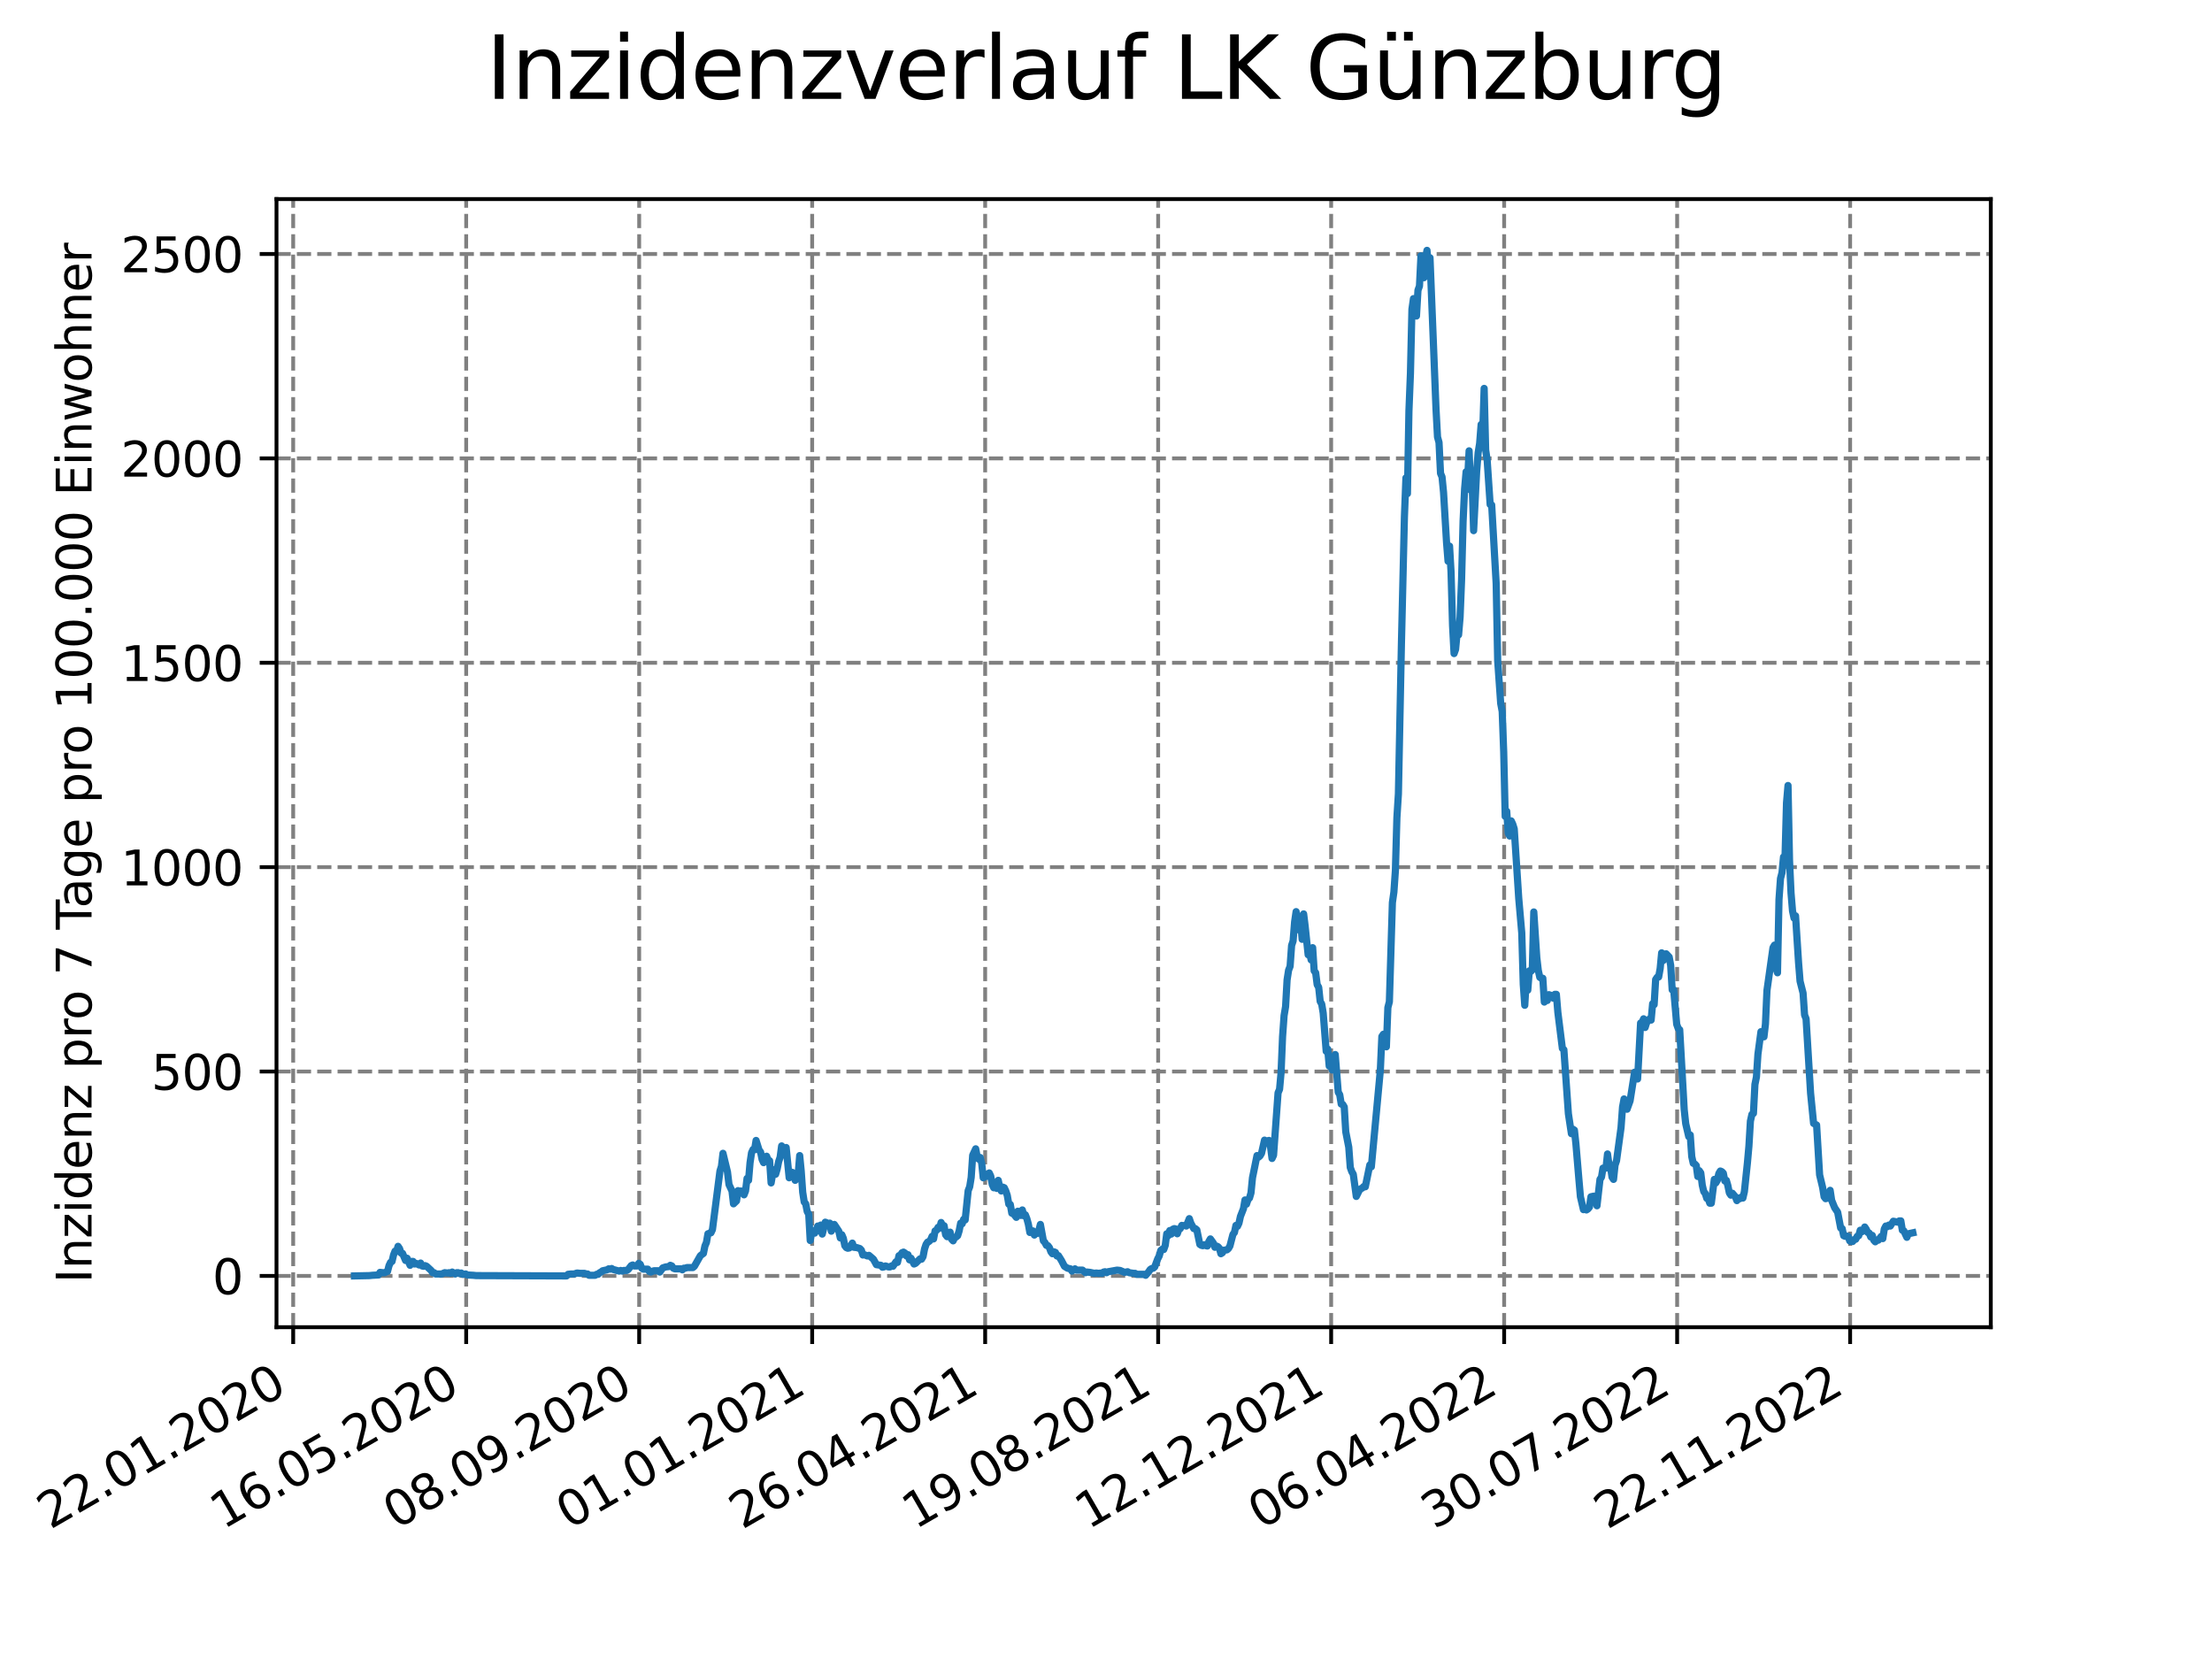 <?xml version="1.0" encoding="utf-8" standalone="no"?>
<!DOCTYPE svg PUBLIC "-//W3C//DTD SVG 1.1//EN"
  "http://www.w3.org/Graphics/SVG/1.1/DTD/svg11.dtd">
<svg xmlns:xlink="http://www.w3.org/1999/xlink" width="460.8pt" height="345.6pt" viewBox="0 0 460.8 345.6" xmlns="http://www.w3.org/2000/svg" version="1.1">
 <defs>
  <style type="text/css">*{stroke-linejoin: round; stroke-linecap: butt}</style>
 </defs>
 <g id="figure_1">
  <g id="patch_1">
   <path d="M 0 345.6 
L 460.8 345.6 
L 460.8 0 
L 0 0 
z
" style="fill: #ffffff"/>
  </g>
  <g id="axes_1">
   <g id="patch_2">
    <path d="M 57.6 276.48 
L 414.72 276.48 
L 414.72 41.472 
L 57.6 41.472 
z
" style="fill: #ffffff"/>
   </g>
   <g id="matplotlib.axis_1">
    <g id="xtick_1">
     <g id="line2d_1">
      <path d="M 61.076 276.48 
L 61.076 41.472 
" clip-path="url(#p12ef624f3c)" style="fill: none; stroke-dasharray: 2.96,1.28; stroke-dashoffset: 0; stroke: #808080; stroke-width: 0.8"/>
     </g>
     <g id="line2d_2">
      <defs>
       <path id="m80765a1723" d="M 0 0 
L 0 3.5 
" style="stroke: #000000; stroke-width: 0.8"/>
      </defs>
      <g>
       <use xlink:href="#m80765a1723" x="61.076" y="276.48" style="stroke: #000000; stroke-width: 0.8"/>
      </g>
     </g>
     <g id="text_1">
      <!-- 22.01.2020 -->
      <g transform="translate(10.451 318.689) rotate(-30) scale(0.1 -0.1)">
       <defs>
        <path id="DejaVuSans-32" d="M 1228 531 
L 3431 531 
L 3431 0 
L 469 0 
L 469 531 
Q 828 903 1448 1529 
Q 2069 2156 2228 2338 
Q 2531 2678 2651 2914 
Q 2772 3150 2772 3378 
Q 2772 3750 2511 3984 
Q 2250 4219 1831 4219 
Q 1534 4219 1204 4116 
Q 875 4013 500 3803 
L 500 4441 
Q 881 4594 1212 4672 
Q 1544 4750 1819 4750 
Q 2544 4750 2975 4387 
Q 3406 4025 3406 3419 
Q 3406 3131 3298 2873 
Q 3191 2616 2906 2266 
Q 2828 2175 2409 1742 
Q 1991 1309 1228 531 
z
" transform="scale(0.016)"/>
        <path id="DejaVuSans-2e" d="M 684 794 
L 1344 794 
L 1344 0 
L 684 0 
L 684 794 
z
" transform="scale(0.016)"/>
        <path id="DejaVuSans-30" d="M 2034 4250 
Q 1547 4250 1301 3770 
Q 1056 3291 1056 2328 
Q 1056 1369 1301 889 
Q 1547 409 2034 409 
Q 2525 409 2770 889 
Q 3016 1369 3016 2328 
Q 3016 3291 2770 3770 
Q 2525 4250 2034 4250 
z
M 2034 4750 
Q 2819 4750 3233 4129 
Q 3647 3509 3647 2328 
Q 3647 1150 3233 529 
Q 2819 -91 2034 -91 
Q 1250 -91 836 529 
Q 422 1150 422 2328 
Q 422 3509 836 4129 
Q 1250 4750 2034 4750 
z
" transform="scale(0.016)"/>
        <path id="DejaVuSans-31" d="M 794 531 
L 1825 531 
L 1825 4091 
L 703 3866 
L 703 4441 
L 1819 4666 
L 2450 4666 
L 2450 531 
L 3481 531 
L 3481 0 
L 794 0 
L 794 531 
z
" transform="scale(0.016)"/>
       </defs>
       <use xlink:href="#DejaVuSans-32"/>
       <use xlink:href="#DejaVuSans-32" x="63.623"/>
       <use xlink:href="#DejaVuSans-2e" x="127.246"/>
       <use xlink:href="#DejaVuSans-30" x="159.033"/>
       <use xlink:href="#DejaVuSans-31" x="222.656"/>
       <use xlink:href="#DejaVuSans-2e" x="286.279"/>
       <use xlink:href="#DejaVuSans-32" x="318.066"/>
       <use xlink:href="#DejaVuSans-30" x="381.689"/>
       <use xlink:href="#DejaVuSans-32" x="445.312"/>
       <use xlink:href="#DejaVuSans-30" x="508.936"/>
      </g>
     </g>
    </g>
    <g id="xtick_2">
     <g id="line2d_3">
      <path d="M 97.114 276.48 
L 97.114 41.472 
" clip-path="url(#p12ef624f3c)" style="fill: none; stroke-dasharray: 2.96,1.28; stroke-dashoffset: 0; stroke: #808080; stroke-width: 0.8"/>
     </g>
     <g id="line2d_4">
      <g>
       <use xlink:href="#m80765a1723" x="97.114" y="276.48" style="stroke: #000000; stroke-width: 0.8"/>
      </g>
     </g>
     <g id="text_2">
      <!-- 16.05.2020 -->
      <g transform="translate(46.489 318.689) rotate(-30) scale(0.1 -0.1)">
       <defs>
        <path id="DejaVuSans-36" d="M 2113 2584 
Q 1688 2584 1439 2293 
Q 1191 2003 1191 1497 
Q 1191 994 1439 701 
Q 1688 409 2113 409 
Q 2538 409 2786 701 
Q 3034 994 3034 1497 
Q 3034 2003 2786 2293 
Q 2538 2584 2113 2584 
z
M 3366 4563 
L 3366 3988 
Q 3128 4100 2886 4159 
Q 2644 4219 2406 4219 
Q 1781 4219 1451 3797 
Q 1122 3375 1075 2522 
Q 1259 2794 1537 2939 
Q 1816 3084 2150 3084 
Q 2853 3084 3261 2657 
Q 3669 2231 3669 1497 
Q 3669 778 3244 343 
Q 2819 -91 2113 -91 
Q 1303 -91 875 529 
Q 447 1150 447 2328 
Q 447 3434 972 4092 
Q 1497 4750 2381 4750 
Q 2619 4750 2861 4703 
Q 3103 4656 3366 4563 
z
" transform="scale(0.016)"/>
        <path id="DejaVuSans-35" d="M 691 4666 
L 3169 4666 
L 3169 4134 
L 1269 4134 
L 1269 2991 
Q 1406 3038 1543 3061 
Q 1681 3084 1819 3084 
Q 2600 3084 3056 2656 
Q 3513 2228 3513 1497 
Q 3513 744 3044 326 
Q 2575 -91 1722 -91 
Q 1428 -91 1123 -41 
Q 819 9 494 109 
L 494 744 
Q 775 591 1075 516 
Q 1375 441 1709 441 
Q 2250 441 2565 725 
Q 2881 1009 2881 1497 
Q 2881 1984 2565 2268 
Q 2250 2553 1709 2553 
Q 1456 2553 1204 2497 
Q 953 2441 691 2322 
L 691 4666 
z
" transform="scale(0.016)"/>
       </defs>
       <use xlink:href="#DejaVuSans-31"/>
       <use xlink:href="#DejaVuSans-36" x="63.623"/>
       <use xlink:href="#DejaVuSans-2e" x="127.246"/>
       <use xlink:href="#DejaVuSans-30" x="159.033"/>
       <use xlink:href="#DejaVuSans-35" x="222.656"/>
       <use xlink:href="#DejaVuSans-2e" x="286.279"/>
       <use xlink:href="#DejaVuSans-32" x="318.066"/>
       <use xlink:href="#DejaVuSans-30" x="381.689"/>
       <use xlink:href="#DejaVuSans-32" x="445.312"/>
       <use xlink:href="#DejaVuSans-30" x="508.936"/>
      </g>
     </g>
    </g>
    <g id="xtick_3">
     <g id="line2d_5">
      <path d="M 133.152 276.48 
L 133.152 41.472 
" clip-path="url(#p12ef624f3c)" style="fill: none; stroke-dasharray: 2.96,1.28; stroke-dashoffset: 0; stroke: #808080; stroke-width: 0.8"/>
     </g>
     <g id="line2d_6">
      <g>
       <use xlink:href="#m80765a1723" x="133.152" y="276.48" style="stroke: #000000; stroke-width: 0.8"/>
      </g>
     </g>
     <g id="text_3">
      <!-- 08.09.2020 -->
      <g transform="translate(82.526 318.689) rotate(-30) scale(0.1 -0.1)">
       <defs>
        <path id="DejaVuSans-38" d="M 2034 2216 
Q 1584 2216 1326 1975 
Q 1069 1734 1069 1313 
Q 1069 891 1326 650 
Q 1584 409 2034 409 
Q 2484 409 2743 651 
Q 3003 894 3003 1313 
Q 3003 1734 2745 1975 
Q 2488 2216 2034 2216 
z
M 1403 2484 
Q 997 2584 770 2862 
Q 544 3141 544 3541 
Q 544 4100 942 4425 
Q 1341 4750 2034 4750 
Q 2731 4750 3128 4425 
Q 3525 4100 3525 3541 
Q 3525 3141 3298 2862 
Q 3072 2584 2669 2484 
Q 3125 2378 3379 2068 
Q 3634 1759 3634 1313 
Q 3634 634 3220 271 
Q 2806 -91 2034 -91 
Q 1263 -91 848 271 
Q 434 634 434 1313 
Q 434 1759 690 2068 
Q 947 2378 1403 2484 
z
M 1172 3481 
Q 1172 3119 1398 2916 
Q 1625 2713 2034 2713 
Q 2441 2713 2670 2916 
Q 2900 3119 2900 3481 
Q 2900 3844 2670 4047 
Q 2441 4250 2034 4250 
Q 1625 4250 1398 4047 
Q 1172 3844 1172 3481 
z
" transform="scale(0.016)"/>
        <path id="DejaVuSans-39" d="M 703 97 
L 703 672 
Q 941 559 1184 500 
Q 1428 441 1663 441 
Q 2288 441 2617 861 
Q 2947 1281 2994 2138 
Q 2813 1869 2534 1725 
Q 2256 1581 1919 1581 
Q 1219 1581 811 2004 
Q 403 2428 403 3163 
Q 403 3881 828 4315 
Q 1253 4750 1959 4750 
Q 2769 4750 3195 4129 
Q 3622 3509 3622 2328 
Q 3622 1225 3098 567 
Q 2575 -91 1691 -91 
Q 1453 -91 1209 -44 
Q 966 3 703 97 
z
M 1959 2075 
Q 2384 2075 2632 2365 
Q 2881 2656 2881 3163 
Q 2881 3666 2632 3958 
Q 2384 4250 1959 4250 
Q 1534 4250 1286 3958 
Q 1038 3666 1038 3163 
Q 1038 2656 1286 2365 
Q 1534 2075 1959 2075 
z
" transform="scale(0.016)"/>
       </defs>
       <use xlink:href="#DejaVuSans-30"/>
       <use xlink:href="#DejaVuSans-38" x="63.623"/>
       <use xlink:href="#DejaVuSans-2e" x="127.246"/>
       <use xlink:href="#DejaVuSans-30" x="159.033"/>
       <use xlink:href="#DejaVuSans-39" x="222.656"/>
       <use xlink:href="#DejaVuSans-2e" x="286.279"/>
       <use xlink:href="#DejaVuSans-32" x="318.066"/>
       <use xlink:href="#DejaVuSans-30" x="381.689"/>
       <use xlink:href="#DejaVuSans-32" x="445.312"/>
       <use xlink:href="#DejaVuSans-30" x="508.936"/>
      </g>
     </g>
    </g>
    <g id="xtick_4">
     <g id="line2d_7">
      <path d="M 169.19 276.48 
L 169.19 41.472 
" clip-path="url(#p12ef624f3c)" style="fill: none; stroke-dasharray: 2.96,1.28; stroke-dashoffset: 0; stroke: #808080; stroke-width: 0.8"/>
     </g>
     <g id="line2d_8">
      <g>
       <use xlink:href="#m80765a1723" x="169.19" y="276.48" style="stroke: #000000; stroke-width: 0.8"/>
      </g>
     </g>
     <g id="text_4">
      <!-- 01.01.2021 -->
      <g transform="translate(118.564 318.689) rotate(-30) scale(0.1 -0.1)">
       <use xlink:href="#DejaVuSans-30"/>
       <use xlink:href="#DejaVuSans-31" x="63.623"/>
       <use xlink:href="#DejaVuSans-2e" x="127.246"/>
       <use xlink:href="#DejaVuSans-30" x="159.033"/>
       <use xlink:href="#DejaVuSans-31" x="222.656"/>
       <use xlink:href="#DejaVuSans-2e" x="286.279"/>
       <use xlink:href="#DejaVuSans-32" x="318.066"/>
       <use xlink:href="#DejaVuSans-30" x="381.689"/>
       <use xlink:href="#DejaVuSans-32" x="445.312"/>
       <use xlink:href="#DejaVuSans-31" x="508.936"/>
      </g>
     </g>
    </g>
    <g id="xtick_5">
     <g id="line2d_9">
      <path d="M 205.227 276.48 
L 205.227 41.472 
" clip-path="url(#p12ef624f3c)" style="fill: none; stroke-dasharray: 2.96,1.28; stroke-dashoffset: 0; stroke: #808080; stroke-width: 0.8"/>
     </g>
     <g id="line2d_10">
      <g>
       <use xlink:href="#m80765a1723" x="205.227" y="276.48" style="stroke: #000000; stroke-width: 0.8"/>
      </g>
     </g>
     <g id="text_5">
      <!-- 26.04.2021 -->
      <g transform="translate(154.602 318.689) rotate(-30) scale(0.1 -0.1)">
       <defs>
        <path id="DejaVuSans-34" d="M 2419 4116 
L 825 1625 
L 2419 1625 
L 2419 4116 
z
M 2253 4666 
L 3047 4666 
L 3047 1625 
L 3713 1625 
L 3713 1100 
L 3047 1100 
L 3047 0 
L 2419 0 
L 2419 1100 
L 313 1100 
L 313 1709 
L 2253 4666 
z
" transform="scale(0.016)"/>
       </defs>
       <use xlink:href="#DejaVuSans-32"/>
       <use xlink:href="#DejaVuSans-36" x="63.623"/>
       <use xlink:href="#DejaVuSans-2e" x="127.246"/>
       <use xlink:href="#DejaVuSans-30" x="159.033"/>
       <use xlink:href="#DejaVuSans-34" x="222.656"/>
       <use xlink:href="#DejaVuSans-2e" x="286.279"/>
       <use xlink:href="#DejaVuSans-32" x="318.066"/>
       <use xlink:href="#DejaVuSans-30" x="381.689"/>
       <use xlink:href="#DejaVuSans-32" x="445.312"/>
       <use xlink:href="#DejaVuSans-31" x="508.936"/>
      </g>
     </g>
    </g>
    <g id="xtick_6">
     <g id="line2d_11">
      <path d="M 241.265 276.48 
L 241.265 41.472 
" clip-path="url(#p12ef624f3c)" style="fill: none; stroke-dasharray: 2.96,1.28; stroke-dashoffset: 0; stroke: #808080; stroke-width: 0.8"/>
     </g>
     <g id="line2d_12">
      <g>
       <use xlink:href="#m80765a1723" x="241.265" y="276.48" style="stroke: #000000; stroke-width: 0.8"/>
      </g>
     </g>
     <g id="text_6">
      <!-- 19.08.2021 -->
      <g transform="translate(190.64 318.689) rotate(-30) scale(0.1 -0.1)">
       <use xlink:href="#DejaVuSans-31"/>
       <use xlink:href="#DejaVuSans-39" x="63.623"/>
       <use xlink:href="#DejaVuSans-2e" x="127.246"/>
       <use xlink:href="#DejaVuSans-30" x="159.033"/>
       <use xlink:href="#DejaVuSans-38" x="222.656"/>
       <use xlink:href="#DejaVuSans-2e" x="286.279"/>
       <use xlink:href="#DejaVuSans-32" x="318.066"/>
       <use xlink:href="#DejaVuSans-30" x="381.689"/>
       <use xlink:href="#DejaVuSans-32" x="445.312"/>
       <use xlink:href="#DejaVuSans-31" x="508.936"/>
      </g>
     </g>
    </g>
    <g id="xtick_7">
     <g id="line2d_13">
      <path d="M 277.303 276.48 
L 277.303 41.472 
" clip-path="url(#p12ef624f3c)" style="fill: none; stroke-dasharray: 2.96,1.28; stroke-dashoffset: 0; stroke: #808080; stroke-width: 0.8"/>
     </g>
     <g id="line2d_14">
      <g>
       <use xlink:href="#m80765a1723" x="277.303" y="276.48" style="stroke: #000000; stroke-width: 0.8"/>
      </g>
     </g>
     <g id="text_7">
      <!-- 12.12.2021 -->
      <g transform="translate(226.678 318.689) rotate(-30) scale(0.1 -0.1)">
       <use xlink:href="#DejaVuSans-31"/>
       <use xlink:href="#DejaVuSans-32" x="63.623"/>
       <use xlink:href="#DejaVuSans-2e" x="127.246"/>
       <use xlink:href="#DejaVuSans-31" x="159.033"/>
       <use xlink:href="#DejaVuSans-32" x="222.656"/>
       <use xlink:href="#DejaVuSans-2e" x="286.279"/>
       <use xlink:href="#DejaVuSans-32" x="318.066"/>
       <use xlink:href="#DejaVuSans-30" x="381.689"/>
       <use xlink:href="#DejaVuSans-32" x="445.312"/>
       <use xlink:href="#DejaVuSans-31" x="508.936"/>
      </g>
     </g>
    </g>
    <g id="xtick_8">
     <g id="line2d_15">
      <path d="M 313.341 276.48 
L 313.341 41.472 
" clip-path="url(#p12ef624f3c)" style="fill: none; stroke-dasharray: 2.96,1.28; stroke-dashoffset: 0; stroke: #808080; stroke-width: 0.8"/>
     </g>
     <g id="line2d_16">
      <g>
       <use xlink:href="#m80765a1723" x="313.341" y="276.48" style="stroke: #000000; stroke-width: 0.8"/>
      </g>
     </g>
     <g id="text_8">
      <!-- 06.04.2022 -->
      <g transform="translate(262.716 318.689) rotate(-30) scale(0.1 -0.1)">
       <use xlink:href="#DejaVuSans-30"/>
       <use xlink:href="#DejaVuSans-36" x="63.623"/>
       <use xlink:href="#DejaVuSans-2e" x="127.246"/>
       <use xlink:href="#DejaVuSans-30" x="159.033"/>
       <use xlink:href="#DejaVuSans-34" x="222.656"/>
       <use xlink:href="#DejaVuSans-2e" x="286.279"/>
       <use xlink:href="#DejaVuSans-32" x="318.066"/>
       <use xlink:href="#DejaVuSans-30" x="381.689"/>
       <use xlink:href="#DejaVuSans-32" x="445.312"/>
       <use xlink:href="#DejaVuSans-32" x="508.936"/>
      </g>
     </g>
    </g>
    <g id="xtick_9">
     <g id="line2d_17">
      <path d="M 349.379 276.48 
L 349.379 41.472 
" clip-path="url(#p12ef624f3c)" style="fill: none; stroke-dasharray: 2.96,1.28; stroke-dashoffset: 0; stroke: #808080; stroke-width: 0.8"/>
     </g>
     <g id="line2d_18">
      <g>
       <use xlink:href="#m80765a1723" x="349.379" y="276.48" style="stroke: #000000; stroke-width: 0.8"/>
      </g>
     </g>
     <g id="text_9">
      <!-- 30.07.2022 -->
      <g transform="translate(298.754 318.689) rotate(-30) scale(0.1 -0.1)">
       <defs>
        <path id="DejaVuSans-33" d="M 2597 2516 
Q 3050 2419 3304 2112 
Q 3559 1806 3559 1356 
Q 3559 666 3084 287 
Q 2609 -91 1734 -91 
Q 1441 -91 1130 -33 
Q 819 25 488 141 
L 488 750 
Q 750 597 1062 519 
Q 1375 441 1716 441 
Q 2309 441 2620 675 
Q 2931 909 2931 1356 
Q 2931 1769 2642 2001 
Q 2353 2234 1838 2234 
L 1294 2234 
L 1294 2753 
L 1863 2753 
Q 2328 2753 2575 2939 
Q 2822 3125 2822 3475 
Q 2822 3834 2567 4026 
Q 2313 4219 1838 4219 
Q 1578 4219 1281 4162 
Q 984 4106 628 3988 
L 628 4550 
Q 988 4650 1302 4700 
Q 1616 4750 1894 4750 
Q 2613 4750 3031 4423 
Q 3450 4097 3450 3541 
Q 3450 3153 3228 2886 
Q 3006 2619 2597 2516 
z
" transform="scale(0.016)"/>
        <path id="DejaVuSans-37" d="M 525 4666 
L 3525 4666 
L 3525 4397 
L 1831 0 
L 1172 0 
L 2766 4134 
L 525 4134 
L 525 4666 
z
" transform="scale(0.016)"/>
       </defs>
       <use xlink:href="#DejaVuSans-33"/>
       <use xlink:href="#DejaVuSans-30" x="63.623"/>
       <use xlink:href="#DejaVuSans-2e" x="127.246"/>
       <use xlink:href="#DejaVuSans-30" x="159.033"/>
       <use xlink:href="#DejaVuSans-37" x="222.656"/>
       <use xlink:href="#DejaVuSans-2e" x="286.279"/>
       <use xlink:href="#DejaVuSans-32" x="318.066"/>
       <use xlink:href="#DejaVuSans-30" x="381.689"/>
       <use xlink:href="#DejaVuSans-32" x="445.312"/>
       <use xlink:href="#DejaVuSans-32" x="508.936"/>
      </g>
     </g>
    </g>
    <g id="xtick_10">
     <g id="line2d_19">
      <path d="M 385.417 276.48 
L 385.417 41.472 
" clip-path="url(#p12ef624f3c)" style="fill: none; stroke-dasharray: 2.96,1.28; stroke-dashoffset: 0; stroke: #808080; stroke-width: 0.8"/>
     </g>
     <g id="line2d_20">
      <g>
       <use xlink:href="#m80765a1723" x="385.417" y="276.48" style="stroke: #000000; stroke-width: 0.8"/>
      </g>
     </g>
     <g id="text_10">
      <!-- 22.11.2022 -->
      <g transform="translate(334.792 318.689) rotate(-30) scale(0.1 -0.1)">
       <use xlink:href="#DejaVuSans-32"/>
       <use xlink:href="#DejaVuSans-32" x="63.623"/>
       <use xlink:href="#DejaVuSans-2e" x="127.246"/>
       <use xlink:href="#DejaVuSans-31" x="159.033"/>
       <use xlink:href="#DejaVuSans-31" x="222.656"/>
       <use xlink:href="#DejaVuSans-2e" x="286.279"/>
       <use xlink:href="#DejaVuSans-32" x="318.066"/>
       <use xlink:href="#DejaVuSans-30" x="381.689"/>
       <use xlink:href="#DejaVuSans-32" x="445.312"/>
       <use xlink:href="#DejaVuSans-32" x="508.936"/>
      </g>
     </g>
    </g>
   </g>
   <g id="matplotlib.axis_2">
    <g id="ytick_1">
     <g id="line2d_21">
      <path d="M 57.6 265.798 
L 414.72 265.798 
" clip-path="url(#p12ef624f3c)" style="fill: none; stroke-dasharray: 2.96,1.28; stroke-dashoffset: 0; stroke: #808080; stroke-width: 0.8"/>
     </g>
     <g id="line2d_22">
      <defs>
       <path id="m1f00dff877" d="M 0 0 
L -3.5 0 
" style="stroke: #000000; stroke-width: 0.8"/>
      </defs>
      <g>
       <use xlink:href="#m1f00dff877" x="57.6" y="265.798" style="stroke: #000000; stroke-width: 0.8"/>
      </g>
     </g>
     <g id="text_11">
      <!-- 0 -->
      <g transform="translate(44.237 269.597) scale(0.1 -0.1)">
       <use xlink:href="#DejaVuSans-30"/>
      </g>
     </g>
    </g>
    <g id="ytick_2">
     <g id="line2d_23">
      <path d="M 57.6 223.221 
L 414.72 223.221 
" clip-path="url(#p12ef624f3c)" style="fill: none; stroke-dasharray: 2.96,1.28; stroke-dashoffset: 0; stroke: #808080; stroke-width: 0.8"/>
     </g>
     <g id="line2d_24">
      <g>
       <use xlink:href="#m1f00dff877" x="57.6" y="223.221" style="stroke: #000000; stroke-width: 0.8"/>
      </g>
     </g>
     <g id="text_12">
      <!-- 500 -->
      <g transform="translate(31.512 227.02) scale(0.1 -0.1)">
       <use xlink:href="#DejaVuSans-35"/>
       <use xlink:href="#DejaVuSans-30" x="63.623"/>
       <use xlink:href="#DejaVuSans-30" x="127.246"/>
      </g>
     </g>
    </g>
    <g id="ytick_3">
     <g id="line2d_25">
      <path d="M 57.6 180.644 
L 414.72 180.644 
" clip-path="url(#p12ef624f3c)" style="fill: none; stroke-dasharray: 2.96,1.28; stroke-dashoffset: 0; stroke: #808080; stroke-width: 0.8"/>
     </g>
     <g id="line2d_26">
      <g>
       <use xlink:href="#m1f00dff877" x="57.6" y="180.644" style="stroke: #000000; stroke-width: 0.8"/>
      </g>
     </g>
     <g id="text_13">
      <!-- 1000 -->
      <g transform="translate(25.15 184.443) scale(0.1 -0.1)">
       <use xlink:href="#DejaVuSans-31"/>
       <use xlink:href="#DejaVuSans-30" x="63.623"/>
       <use xlink:href="#DejaVuSans-30" x="127.246"/>
       <use xlink:href="#DejaVuSans-30" x="190.869"/>
      </g>
     </g>
    </g>
    <g id="ytick_4">
     <g id="line2d_27">
      <path d="M 57.6 138.067 
L 414.72 138.067 
" clip-path="url(#p12ef624f3c)" style="fill: none; stroke-dasharray: 2.96,1.28; stroke-dashoffset: 0; stroke: #808080; stroke-width: 0.8"/>
     </g>
     <g id="line2d_28">
      <g>
       <use xlink:href="#m1f00dff877" x="57.6" y="138.067" style="stroke: #000000; stroke-width: 0.8"/>
      </g>
     </g>
     <g id="text_14">
      <!-- 1500 -->
      <g transform="translate(25.15 141.866) scale(0.1 -0.1)">
       <use xlink:href="#DejaVuSans-31"/>
       <use xlink:href="#DejaVuSans-35" x="63.623"/>
       <use xlink:href="#DejaVuSans-30" x="127.246"/>
       <use xlink:href="#DejaVuSans-30" x="190.869"/>
      </g>
     </g>
    </g>
    <g id="ytick_5">
     <g id="line2d_29">
      <path d="M 57.6 95.49 
L 414.72 95.49 
" clip-path="url(#p12ef624f3c)" style="fill: none; stroke-dasharray: 2.96,1.28; stroke-dashoffset: 0; stroke: #808080; stroke-width: 0.8"/>
     </g>
     <g id="line2d_30">
      <g>
       <use xlink:href="#m1f00dff877" x="57.6" y="95.49" style="stroke: #000000; stroke-width: 0.8"/>
      </g>
     </g>
     <g id="text_15">
      <!-- 2000 -->
      <g transform="translate(25.15 99.289) scale(0.1 -0.1)">
       <use xlink:href="#DejaVuSans-32"/>
       <use xlink:href="#DejaVuSans-30" x="63.623"/>
       <use xlink:href="#DejaVuSans-30" x="127.246"/>
       <use xlink:href="#DejaVuSans-30" x="190.869"/>
      </g>
     </g>
    </g>
    <g id="ytick_6">
     <g id="line2d_31">
      <path d="M 57.6 52.913 
L 414.72 52.913 
" clip-path="url(#p12ef624f3c)" style="fill: none; stroke-dasharray: 2.96,1.28; stroke-dashoffset: 0; stroke: #808080; stroke-width: 0.8"/>
     </g>
     <g id="line2d_32">
      <g>
       <use xlink:href="#m1f00dff877" x="57.6" y="52.913" style="stroke: #000000; stroke-width: 0.8"/>
      </g>
     </g>
     <g id="text_16">
      <!-- 2500 -->
      <g transform="translate(25.15 56.713) scale(0.1 -0.1)">
       <use xlink:href="#DejaVuSans-32"/>
       <use xlink:href="#DejaVuSans-35" x="63.623"/>
       <use xlink:href="#DejaVuSans-30" x="127.246"/>
       <use xlink:href="#DejaVuSans-30" x="190.869"/>
      </g>
     </g>
    </g>
    <g id="text_17">
     <!-- Inzidenz pro 7 Tage pro 100.000 Einwohner -->
     <g transform="translate(19.07 267.301) rotate(-90) scale(0.1 -0.1)">
      <defs>
       <path id="DejaVuSans-49" d="M 628 4666 
L 1259 4666 
L 1259 0 
L 628 0 
L 628 4666 
z
" transform="scale(0.016)"/>
       <path id="DejaVuSans-6e" d="M 3513 2113 
L 3513 0 
L 2938 0 
L 2938 2094 
Q 2938 2591 2744 2837 
Q 2550 3084 2163 3084 
Q 1697 3084 1428 2787 
Q 1159 2491 1159 1978 
L 1159 0 
L 581 0 
L 581 3500 
L 1159 3500 
L 1159 2956 
Q 1366 3272 1645 3428 
Q 1925 3584 2291 3584 
Q 2894 3584 3203 3211 
Q 3513 2838 3513 2113 
z
" transform="scale(0.016)"/>
       <path id="DejaVuSans-7a" d="M 353 3500 
L 3084 3500 
L 3084 2975 
L 922 459 
L 3084 459 
L 3084 0 
L 275 0 
L 275 525 
L 2438 3041 
L 353 3041 
L 353 3500 
z
" transform="scale(0.016)"/>
       <path id="DejaVuSans-69" d="M 603 3500 
L 1178 3500 
L 1178 0 
L 603 0 
L 603 3500 
z
M 603 4863 
L 1178 4863 
L 1178 4134 
L 603 4134 
L 603 4863 
z
" transform="scale(0.016)"/>
       <path id="DejaVuSans-64" d="M 2906 2969 
L 2906 4863 
L 3481 4863 
L 3481 0 
L 2906 0 
L 2906 525 
Q 2725 213 2448 61 
Q 2172 -91 1784 -91 
Q 1150 -91 751 415 
Q 353 922 353 1747 
Q 353 2572 751 3078 
Q 1150 3584 1784 3584 
Q 2172 3584 2448 3432 
Q 2725 3281 2906 2969 
z
M 947 1747 
Q 947 1113 1208 752 
Q 1469 391 1925 391 
Q 2381 391 2643 752 
Q 2906 1113 2906 1747 
Q 2906 2381 2643 2742 
Q 2381 3103 1925 3103 
Q 1469 3103 1208 2742 
Q 947 2381 947 1747 
z
" transform="scale(0.016)"/>
       <path id="DejaVuSans-65" d="M 3597 1894 
L 3597 1613 
L 953 1613 
Q 991 1019 1311 708 
Q 1631 397 2203 397 
Q 2534 397 2845 478 
Q 3156 559 3463 722 
L 3463 178 
Q 3153 47 2828 -22 
Q 2503 -91 2169 -91 
Q 1331 -91 842 396 
Q 353 884 353 1716 
Q 353 2575 817 3079 
Q 1281 3584 2069 3584 
Q 2775 3584 3186 3129 
Q 3597 2675 3597 1894 
z
M 3022 2063 
Q 3016 2534 2758 2815 
Q 2500 3097 2075 3097 
Q 1594 3097 1305 2825 
Q 1016 2553 972 2059 
L 3022 2063 
z
" transform="scale(0.016)"/>
       <path id="DejaVuSans-20" transform="scale(0.016)"/>
       <path id="DejaVuSans-70" d="M 1159 525 
L 1159 -1331 
L 581 -1331 
L 581 3500 
L 1159 3500 
L 1159 2969 
Q 1341 3281 1617 3432 
Q 1894 3584 2278 3584 
Q 2916 3584 3314 3078 
Q 3713 2572 3713 1747 
Q 3713 922 3314 415 
Q 2916 -91 2278 -91 
Q 1894 -91 1617 61 
Q 1341 213 1159 525 
z
M 3116 1747 
Q 3116 2381 2855 2742 
Q 2594 3103 2138 3103 
Q 1681 3103 1420 2742 
Q 1159 2381 1159 1747 
Q 1159 1113 1420 752 
Q 1681 391 2138 391 
Q 2594 391 2855 752 
Q 3116 1113 3116 1747 
z
" transform="scale(0.016)"/>
       <path id="DejaVuSans-72" d="M 2631 2963 
Q 2534 3019 2420 3045 
Q 2306 3072 2169 3072 
Q 1681 3072 1420 2755 
Q 1159 2438 1159 1844 
L 1159 0 
L 581 0 
L 581 3500 
L 1159 3500 
L 1159 2956 
Q 1341 3275 1631 3429 
Q 1922 3584 2338 3584 
Q 2397 3584 2469 3576 
Q 2541 3569 2628 3553 
L 2631 2963 
z
" transform="scale(0.016)"/>
       <path id="DejaVuSans-6f" d="M 1959 3097 
Q 1497 3097 1228 2736 
Q 959 2375 959 1747 
Q 959 1119 1226 758 
Q 1494 397 1959 397 
Q 2419 397 2687 759 
Q 2956 1122 2956 1747 
Q 2956 2369 2687 2733 
Q 2419 3097 1959 3097 
z
M 1959 3584 
Q 2709 3584 3137 3096 
Q 3566 2609 3566 1747 
Q 3566 888 3137 398 
Q 2709 -91 1959 -91 
Q 1206 -91 779 398 
Q 353 888 353 1747 
Q 353 2609 779 3096 
Q 1206 3584 1959 3584 
z
" transform="scale(0.016)"/>
       <path id="DejaVuSans-54" d="M -19 4666 
L 3928 4666 
L 3928 4134 
L 2272 4134 
L 2272 0 
L 1638 0 
L 1638 4134 
L -19 4134 
L -19 4666 
z
" transform="scale(0.016)"/>
       <path id="DejaVuSans-61" d="M 2194 1759 
Q 1497 1759 1228 1600 
Q 959 1441 959 1056 
Q 959 750 1161 570 
Q 1363 391 1709 391 
Q 2188 391 2477 730 
Q 2766 1069 2766 1631 
L 2766 1759 
L 2194 1759 
z
M 3341 1997 
L 3341 0 
L 2766 0 
L 2766 531 
Q 2569 213 2275 61 
Q 1981 -91 1556 -91 
Q 1019 -91 701 211 
Q 384 513 384 1019 
Q 384 1609 779 1909 
Q 1175 2209 1959 2209 
L 2766 2209 
L 2766 2266 
Q 2766 2663 2505 2880 
Q 2244 3097 1772 3097 
Q 1472 3097 1187 3025 
Q 903 2953 641 2809 
L 641 3341 
Q 956 3463 1253 3523 
Q 1550 3584 1831 3584 
Q 2591 3584 2966 3190 
Q 3341 2797 3341 1997 
z
" transform="scale(0.016)"/>
       <path id="DejaVuSans-67" d="M 2906 1791 
Q 2906 2416 2648 2759 
Q 2391 3103 1925 3103 
Q 1463 3103 1205 2759 
Q 947 2416 947 1791 
Q 947 1169 1205 825 
Q 1463 481 1925 481 
Q 2391 481 2648 825 
Q 2906 1169 2906 1791 
z
M 3481 434 
Q 3481 -459 3084 -895 
Q 2688 -1331 1869 -1331 
Q 1566 -1331 1297 -1286 
Q 1028 -1241 775 -1147 
L 775 -588 
Q 1028 -725 1275 -790 
Q 1522 -856 1778 -856 
Q 2344 -856 2625 -561 
Q 2906 -266 2906 331 
L 2906 616 
Q 2728 306 2450 153 
Q 2172 0 1784 0 
Q 1141 0 747 490 
Q 353 981 353 1791 
Q 353 2603 747 3093 
Q 1141 3584 1784 3584 
Q 2172 3584 2450 3431 
Q 2728 3278 2906 2969 
L 2906 3500 
L 3481 3500 
L 3481 434 
z
" transform="scale(0.016)"/>
       <path id="DejaVuSans-45" d="M 628 4666 
L 3578 4666 
L 3578 4134 
L 1259 4134 
L 1259 2753 
L 3481 2753 
L 3481 2222 
L 1259 2222 
L 1259 531 
L 3634 531 
L 3634 0 
L 628 0 
L 628 4666 
z
" transform="scale(0.016)"/>
       <path id="DejaVuSans-77" d="M 269 3500 
L 844 3500 
L 1563 769 
L 2278 3500 
L 2956 3500 
L 3675 769 
L 4391 3500 
L 4966 3500 
L 4050 0 
L 3372 0 
L 2619 2869 
L 1863 0 
L 1184 0 
L 269 3500 
z
" transform="scale(0.016)"/>
       <path id="DejaVuSans-68" d="M 3513 2113 
L 3513 0 
L 2938 0 
L 2938 2094 
Q 2938 2591 2744 2837 
Q 2550 3084 2163 3084 
Q 1697 3084 1428 2787 
Q 1159 2491 1159 1978 
L 1159 0 
L 581 0 
L 581 4863 
L 1159 4863 
L 1159 2956 
Q 1366 3272 1645 3428 
Q 1925 3584 2291 3584 
Q 2894 3584 3203 3211 
Q 3513 2838 3513 2113 
z
" transform="scale(0.016)"/>
      </defs>
      <use xlink:href="#DejaVuSans-49"/>
      <use xlink:href="#DejaVuSans-6e" x="29.492"/>
      <use xlink:href="#DejaVuSans-7a" x="92.871"/>
      <use xlink:href="#DejaVuSans-69" x="145.361"/>
      <use xlink:href="#DejaVuSans-64" x="173.145"/>
      <use xlink:href="#DejaVuSans-65" x="236.621"/>
      <use xlink:href="#DejaVuSans-6e" x="298.145"/>
      <use xlink:href="#DejaVuSans-7a" x="361.523"/>
      <use xlink:href="#DejaVuSans-20" x="414.014"/>
      <use xlink:href="#DejaVuSans-70" x="445.801"/>
      <use xlink:href="#DejaVuSans-72" x="509.277"/>
      <use xlink:href="#DejaVuSans-6f" x="548.141"/>
      <use xlink:href="#DejaVuSans-20" x="609.322"/>
      <use xlink:href="#DejaVuSans-37" x="641.109"/>
      <use xlink:href="#DejaVuSans-20" x="704.732"/>
      <use xlink:href="#DejaVuSans-54" x="736.52"/>
      <use xlink:href="#DejaVuSans-61" x="781.104"/>
      <use xlink:href="#DejaVuSans-67" x="842.383"/>
      <use xlink:href="#DejaVuSans-65" x="905.859"/>
      <use xlink:href="#DejaVuSans-20" x="967.383"/>
      <use xlink:href="#DejaVuSans-70" x="999.17"/>
      <use xlink:href="#DejaVuSans-72" x="1062.646"/>
      <use xlink:href="#DejaVuSans-6f" x="1101.51"/>
      <use xlink:href="#DejaVuSans-20" x="1162.691"/>
      <use xlink:href="#DejaVuSans-31" x="1194.479"/>
      <use xlink:href="#DejaVuSans-30" x="1258.102"/>
      <use xlink:href="#DejaVuSans-30" x="1321.725"/>
      <use xlink:href="#DejaVuSans-2e" x="1385.348"/>
      <use xlink:href="#DejaVuSans-30" x="1417.135"/>
      <use xlink:href="#DejaVuSans-30" x="1480.758"/>
      <use xlink:href="#DejaVuSans-30" x="1544.381"/>
      <use xlink:href="#DejaVuSans-20" x="1608.004"/>
      <use xlink:href="#DejaVuSans-45" x="1639.791"/>
      <use xlink:href="#DejaVuSans-69" x="1702.975"/>
      <use xlink:href="#DejaVuSans-6e" x="1730.758"/>
      <use xlink:href="#DejaVuSans-77" x="1794.137"/>
      <use xlink:href="#DejaVuSans-6f" x="1875.924"/>
      <use xlink:href="#DejaVuSans-68" x="1937.105"/>
      <use xlink:href="#DejaVuSans-6e" x="2000.484"/>
      <use xlink:href="#DejaVuSans-65" x="2063.863"/>
      <use xlink:href="#DejaVuSans-72" x="2125.387"/>
     </g>
    </g>
   </g>
   <g id="line2d_33">
    <path d="M 73.833 265.798 
L 76.966 265.731 
L 77.593 265.664 
L 78.847 265.597 
L 79.16 265.06 
L 79.787 265.127 
L 80.1 265.127 
L 80.727 264.859 
L 81.04 263.653 
L 81.354 262.982 
L 81.667 262.781 
L 81.98 261.44 
L 82.294 260.636 
L 82.607 260.703 
L 82.921 259.631 
L 83.234 260.1 
L 83.547 261.038 
L 83.861 261.105 
L 84.487 262.58 
L 84.801 262.111 
L 85.428 263.586 
L 85.741 262.781 
L 86.054 262.781 
L 86.368 263.317 
L 86.681 263.183 
L 87.308 263.519 
L 87.621 263.116 
L 87.935 263.72 
L 88.248 263.787 
L 88.561 263.653 
L 88.875 263.787 
L 89.815 264.658 
L 90.128 265.127 
L 90.442 265.127 
L 90.755 265.396 
L 92.008 265.396 
L 92.635 265.127 
L 93.262 265.194 
L 93.575 265.127 
L 93.889 265.262 
L 94.202 264.993 
L 94.829 265.396 
L 95.142 265.127 
L 95.455 265.127 
L 95.769 265.329 
L 96.082 265.194 
L 96.396 265.463 
L 97.022 265.396 
L 97.336 265.597 
L 98.589 265.664 
L 99.216 265.731 
L 118.018 265.798 
L 118.332 265.463 
L 118.958 265.396 
L 119.585 265.396 
L 120.212 265.194 
L 120.839 265.262 
L 121.779 265.262 
L 122.092 265.396 
L 122.406 265.396 
L 122.719 265.664 
L 123.972 265.664 
L 124.286 265.463 
L 124.599 265.463 
L 124.913 265.127 
L 125.226 264.993 
L 125.539 264.725 
L 126.479 264.524 
L 126.793 264.323 
L 127.106 264.39 
L 127.42 264.256 
L 127.733 264.457 
L 128.986 264.792 
L 129.3 264.658 
L 129.613 264.792 
L 129.927 264.658 
L 130.553 264.658 
L 130.867 264.457 
L 131.493 263.653 
L 131.807 263.519 
L 132.12 263.72 
L 132.747 263.72 
L 133.06 263.183 
L 133.374 263.385 
L 133.687 264.189 
L 134 264.39 
L 134.94 264.39 
L 135.254 264.859 
L 135.567 264.993 
L 136.194 264.725 
L 137.134 264.725 
L 137.447 264.993 
L 138.074 264.122 
L 138.701 263.921 
L 139.328 263.854 
L 139.641 263.586 
L 139.954 263.72 
L 140.268 264.189 
L 140.581 264.323 
L 141.835 264.323 
L 142.148 264.524 
L 142.461 264.189 
L 142.775 264.189 
L 143.088 264.055 
L 144.342 264.055 
L 144.655 263.787 
L 145.909 261.575 
L 146.535 261.105 
L 146.849 259.563 
L 147.162 258.826 
L 147.475 257.016 
L 148.102 256.815 
L 148.416 256.145 
L 149.982 243.944 
L 150.296 242.939 
L 150.609 240.257 
L 151.549 244.145 
L 151.863 246.76 
L 152.489 248.1 
L 152.803 250.782 
L 153.429 250.178 
L 153.743 248.033 
L 154.056 248.301 
L 154.37 248.1 
L 154.683 248.368 
L 154.996 248.905 
L 155.31 248.1 
L 155.623 245.486 
L 155.936 245.888 
L 156.25 242.201 
L 156.563 240.123 
L 156.877 239.453 
L 157.19 239.52 
L 157.503 237.576 
L 158.13 239.587 
L 158.443 239.989 
L 158.757 241.531 
L 159.07 242.201 
L 159.697 240.86 
L 160.01 241.665 
L 160.324 241.799 
L 160.637 246.424 
L 160.95 244.614 
L 161.264 243.676 
L 161.577 244.614 
L 161.891 243.542 
L 162.204 242 
L 162.517 241.062 
L 162.831 238.715 
L 163.144 240.391 
L 163.457 239.989 
L 163.771 239.05 
L 164.398 245.352 
L 164.711 245.017 
L 165.024 244.212 
L 165.338 244.547 
L 165.651 245.888 
L 165.964 245.419 
L 166.278 244.547 
L 166.591 240.726 
L 166.905 243.944 
L 167.218 248.368 
L 167.531 250.38 
L 167.845 250.782 
L 168.158 252.391 
L 168.471 252.927 
L 168.785 258.424 
L 169.098 256.614 
L 169.412 256.614 
L 169.725 256.882 
L 170.352 255.407 
L 170.665 256.413 
L 170.978 255.206 
L 171.292 257.083 
L 171.919 254.603 
L 172.232 254.737 
L 172.545 255.072 
L 172.859 254.804 
L 173.172 256.48 
L 173.799 255.072 
L 174.739 256.48 
L 175.052 257.888 
L 175.366 257.217 
L 175.679 257.955 
L 175.992 259.496 
L 176.306 259.899 
L 176.619 260.033 
L 176.932 259.966 
L 177.559 258.96 
L 177.873 259.832 
L 178.499 259.899 
L 179.126 260.1 
L 179.439 260.435 
L 179.753 261.44 
L 180.066 261.373 
L 180.693 261.642 
L 181.006 261.508 
L 181.946 262.312 
L 182.573 263.452 
L 183.513 263.586 
L 183.827 263.988 
L 184.14 263.921 
L 184.453 263.72 
L 185.08 263.921 
L 185.394 263.921 
L 185.707 263.72 
L 186.02 263.787 
L 186.647 262.848 
L 186.96 262.982 
L 187.274 261.575 
L 187.587 261.508 
L 187.901 260.971 
L 188.214 260.837 
L 188.527 261.038 
L 188.841 261.642 
L 189.154 261.373 
L 189.467 262.446 
L 189.781 262.111 
L 190.408 263.317 
L 190.721 263.183 
L 191.661 262.245 
L 191.974 262.312 
L 192.288 261.776 
L 192.601 260.167 
L 192.915 259.228 
L 193.228 258.759 
L 193.541 258.625 
L 193.855 258.29 
L 194.168 257.552 
L 194.481 258.089 
L 194.795 256.413 
L 195.108 256.279 
L 195.421 255.675 
L 195.735 255.876 
L 196.048 254.67 
L 196.362 255.34 
L 196.675 255.34 
L 196.988 257.217 
L 197.302 257.619 
L 197.615 257.552 
L 197.928 256.681 
L 198.242 258.156 
L 198.555 258.491 
L 198.869 257.821 
L 199.182 257.686 
L 199.495 257.418 
L 199.809 256.413 
L 200.122 254.804 
L 200.435 254.938 
L 200.749 253.999 
L 201.062 254.134 
L 201.689 248.033 
L 202.002 247.229 
L 202.316 245.285 
L 202.629 240.659 
L 203.256 239.319 
L 203.569 240.995 
L 203.883 241.464 
L 204.196 241.129 
L 204.509 242.335 
L 204.823 245.352 
L 205.136 245.218 
L 205.449 244.883 
L 205.763 245.017 
L 206.076 244.346 
L 206.39 245.017 
L 206.703 246.76 
L 207.016 247.43 
L 207.33 247.095 
L 207.643 247.564 
L 207.956 245.888 
L 208.27 247.363 
L 208.583 248.1 
L 208.897 247.296 
L 209.21 247.43 
L 209.523 248.1 
L 209.837 249.039 
L 210.15 250.849 
L 210.463 250.916 
L 210.777 252.726 
L 211.09 252.793 
L 211.717 253.597 
L 212.03 252.324 
L 212.344 253.128 
L 212.657 253.195 
L 212.97 252.055 
L 213.284 253.262 
L 213.597 253.061 
L 213.911 253.865 
L 214.224 255.005 
L 214.537 256.748 
L 215.164 256.413 
L 215.477 257.284 
L 215.791 256.815 
L 216.104 256.949 
L 216.417 256.279 
L 216.731 255.072 
L 217.358 258.491 
L 217.671 258.826 
L 217.984 259.429 
L 218.298 259.496 
L 218.611 259.899 
L 218.924 260.77 
L 219.238 261.172 
L 219.551 260.77 
L 219.865 260.904 
L 220.178 261.642 
L 220.491 261.575 
L 221.118 262.58 
L 221.745 263.787 
L 222.372 264.189 
L 222.998 264.323 
L 223.312 264.792 
L 223.938 264.323 
L 224.252 264.591 
L 225.505 264.591 
L 226.132 265.127 
L 226.445 264.993 
L 227.072 265.06 
L 228.012 265.262 
L 228.326 265.194 
L 228.952 265.262 
L 229.266 265.194 
L 229.579 265.262 
L 229.893 264.993 
L 230.206 264.926 
L 230.519 265.127 
L 230.833 264.926 
L 232.713 264.591 
L 233.34 264.658 
L 234.28 265.06 
L 234.907 264.926 
L 235.22 265.127 
L 236.16 265.262 
L 236.473 265.262 
L 236.787 265.463 
L 238.354 265.463 
L 238.667 265.664 
L 239.294 264.926 
L 239.607 264.457 
L 239.92 264.256 
L 240.234 264.189 
L 240.547 263.921 
L 241.174 262.245 
L 241.487 261.642 
L 241.801 260.502 
L 242.114 260.234 
L 242.427 260.301 
L 242.741 259.429 
L 243.054 257.016 
L 243.368 257.418 
L 243.681 256.346 
L 243.994 257.083 
L 244.308 256.078 
L 244.621 255.944 
L 244.934 256.011 
L 245.248 257.016 
L 245.561 256.145 
L 245.875 255.944 
L 246.188 255.273 
L 246.501 255.34 
L 246.815 255.273 
L 247.128 255.407 
L 247.755 253.865 
L 248.068 254.804 
L 248.695 255.944 
L 249.008 255.944 
L 249.322 256.212 
L 249.948 259.228 
L 250.262 259.429 
L 250.575 259.496 
L 250.889 259.295 
L 251.202 259.496 
L 251.515 259.563 
L 251.829 258.625 
L 252.142 258.089 
L 252.769 258.96 
L 253.082 259.832 
L 253.396 259.563 
L 253.709 259.698 
L 254.022 260.033 
L 254.336 261.172 
L 254.649 260.971 
L 254.962 260.435 
L 255.589 260.368 
L 255.903 260.1 
L 256.216 259.563 
L 256.843 257.15 
L 257.156 256.748 
L 257.469 255.273 
L 257.783 255.474 
L 258.096 254.804 
L 258.409 253.396 
L 259.036 251.787 
L 259.35 249.977 
L 259.663 250.849 
L 259.976 249.91 
L 260.29 249.575 
L 260.603 248.503 
L 260.916 245.352 
L 261.857 240.726 
L 262.17 241.062 
L 262.483 240.793 
L 262.797 240.257 
L 263.423 237.509 
L 263.737 237.911 
L 264.05 237.643 
L 264.364 237.576 
L 264.677 238.916 
L 264.99 241.33 
L 265.304 240.659 
L 266.244 227.654 
L 266.557 226.917 
L 266.871 223.431 
L 267.184 215.923 
L 267.497 211.566 
L 267.811 209.689 
L 268.124 204.125 
L 268.437 202.114 
L 268.751 201.309 
L 269.064 196.952 
L 269.378 196.013 
L 269.691 192.058 
L 270.004 189.913 
L 270.318 191.388 
L 270.631 193.734 
L 270.944 191.79 
L 271.258 195.678 
L 271.571 190.382 
L 271.885 192.93 
L 272.511 198.896 
L 272.825 198.561 
L 273.138 199.968 
L 273.451 197.421 
L 273.765 202.248 
L 274.078 202.65 
L 274.392 205.13 
L 274.705 205.667 
L 275.018 208.616 
L 275.332 209.152 
L 275.645 211.029 
L 276.272 219.007 
L 276.585 218.537 
L 276.899 222.09 
L 277.212 221.889 
L 277.525 222.895 
L 277.839 222.627 
L 278.152 219.677 
L 278.779 227.52 
L 279.092 228.057 
L 279.405 230.001 
L 279.719 230.068 
L 280.032 230.604 
L 280.346 235.766 
L 280.972 238.983 
L 281.286 243.207 
L 281.599 244.078 
L 281.912 244.614 
L 282.539 249.24 
L 283.166 247.966 
L 283.479 247.631 
L 283.793 247.497 
L 284.106 247.162 
L 284.419 247.229 
L 285.36 242.67 
L 285.673 243.073 
L 287.553 222.895 
L 287.867 215.923 
L 288.18 215.454 
L 288.493 217.532 
L 288.807 218.068 
L 289.12 209.89 
L 289.433 208.683 
L 290.06 188.036 
L 290.374 185.824 
L 290.687 181.332 
L 291 170.339 
L 291.314 165.378 
L 291.94 134.206 
L 292.567 107.66 
L 292.881 99.549 
L 293.194 102.833 
L 293.507 85.605 
L 293.821 77.762 
L 294.134 64.422 
L 294.447 62.21 
L 294.761 62.679 
L 295.074 65.83 
L 295.388 60.467 
L 295.701 59.595 
L 296.014 53.294 
L 296.328 54.769 
L 296.641 57.852 
L 296.954 53.83 
L 297.268 52.154 
L 297.581 55.774 
L 297.895 53.696 
L 299.148 85.203 
L 299.461 91.035 
L 299.775 92.175 
L 300.088 98.61 
L 300.401 99.348 
L 300.715 102.565 
L 301.342 113.023 
L 301.655 116.911 
L 301.968 113.76 
L 302.282 119.19 
L 302.595 130.318 
L 302.908 136.15 
L 303.222 135.279 
L 303.535 131.994 
L 303.849 132.262 
L 304.162 128.575 
L 304.475 120.732 
L 304.789 108.598 
L 305.102 101.895 
L 305.415 98.275 
L 305.729 99.884 
L 306.042 93.918 
L 306.356 102.096 
L 306.669 100.219 
L 306.982 110.543 
L 307.609 98.275 
L 307.922 94.32 
L 308.236 92.376 
L 308.549 88.421 
L 308.863 90.499 
L 309.176 80.913 
L 309.489 93.716 
L 309.803 95.862 
L 310.429 105.113 
L 310.743 105.18 
L 311.683 121.603 
L 311.996 137.625 
L 312.623 146.541 
L 312.936 148.217 
L 313.25 156.663 
L 313.563 170.07 
L 313.877 168.998 
L 314.19 173.556 
L 314.503 174.16 
L 314.817 171.009 
L 315.13 171.679 
L 315.443 172.685 
L 316.384 187.165 
L 317.01 194.337 
L 317.324 205.063 
L 317.637 209.421 
L 317.95 204.125 
L 318.264 206.27 
L 318.577 202.248 
L 318.891 202.382 
L 319.204 202.047 
L 319.517 189.98 
L 320.144 199.499 
L 320.457 202.181 
L 320.771 203.588 
L 321.084 203.79 
L 321.397 203.79 
L 321.711 208.75 
L 322.024 207.342 
L 322.338 208.415 
L 322.651 207.208 
L 323.278 207.409 
L 323.591 207.946 
L 323.904 207.141 
L 324.218 207.141 
L 324.531 210.895 
L 325.471 218.403 
L 325.785 218.672 
L 326.725 232.012 
L 327.352 236.168 
L 327.665 235.229 
L 327.978 235.431 
L 328.292 238.313 
L 328.918 245.754 
L 329.232 249.307 
L 329.859 251.988 
L 330.172 251.854 
L 330.485 252.055 
L 330.799 251.854 
L 331.112 251.452 
L 331.425 249.307 
L 332.052 249.173 
L 332.366 249.24 
L 332.679 251.184 
L 333.306 245.687 
L 333.619 245.218 
L 333.932 243.341 
L 334.246 243.274 
L 334.559 243.341 
L 334.873 240.391 
L 335.186 242.67 
L 335.499 243.006 
L 335.813 245.218 
L 336.126 245.687 
L 336.439 242.737 
L 336.753 241.799 
L 337.693 234.894 
L 338.006 230.604 
L 338.32 228.928 
L 338.633 230.939 
L 338.946 231.073 
L 339.573 229.33 
L 340.513 223.364 
L 340.827 224.303 
L 341.14 224.772 
L 341.767 213.108 
L 342.08 212.973 
L 342.393 212.236 
L 342.707 214.046 
L 343.02 213.041 
L 343.647 212.236 
L 343.96 212.504 
L 344.274 209.085 
L 344.587 209.286 
L 344.9 204.058 
L 345.214 203.588 
L 345.527 203.521 
L 345.841 201.778 
L 346.154 198.494 
L 346.467 200.103 
L 346.781 198.762 
L 347.094 198.695 
L 347.721 199.365 
L 348.034 201.108 
L 348.348 206.203 
L 348.661 206.203 
L 349.288 213.376 
L 349.601 214.247 
L 349.914 214.515 
L 350.855 231.207 
L 351.168 234.09 
L 351.795 236.771 
L 352.108 236.436 
L 352.421 240.927 
L 352.735 242.335 
L 353.048 242.469 
L 353.362 242.804 
L 353.675 245.084 
L 353.988 243.877 
L 354.302 244.346 
L 354.615 246.894 
L 354.928 248.234 
L 355.242 248.637 
L 355.555 249.642 
L 355.869 249.776 
L 356.182 250.648 
L 356.495 250.648 
L 357.122 245.687 
L 357.435 246.424 
L 357.749 245.888 
L 358.062 244.48 
L 358.376 243.944 
L 358.689 244.078 
L 359.002 244.413 
L 359.316 246.022 
L 359.629 245.888 
L 359.942 246.961 
L 360.256 248.503 
L 360.569 248.972 
L 360.882 248.57 
L 361.509 249.307 
L 361.823 250.111 
L 362.136 249.575 
L 362.449 249.709 
L 362.763 249.374 
L 363.076 249.575 
L 363.389 248.234 
L 364.016 242.268 
L 364.33 238.782 
L 364.643 233.554 
L 364.956 232.146 
L 365.27 231.945 
L 365.583 225.911 
L 365.896 224.37 
L 366.21 219.61 
L 366.837 214.918 
L 367.15 215.99 
L 367.463 215.99 
L 367.777 213.309 
L 368.09 206.337 
L 369.344 197.421 
L 369.657 196.885 
L 369.97 201.711 
L 370.284 202.65 
L 370.597 187.366 
L 370.91 183.008 
L 371.224 181.802 
L 371.537 178.517 
L 371.851 178.651 
L 372.164 167.255 
L 372.477 163.635 
L 372.791 179.254 
L 373.104 186.025 
L 373.417 189.779 
L 373.731 191.254 
L 374.044 190.785 
L 374.671 200.505 
L 374.984 204.393 
L 375.611 206.873 
L 375.924 211.432 
L 376.238 212.236 
L 377.178 227.721 
L 377.805 234.023 
L 378.431 234.358 
L 379.058 244.749 
L 379.685 247.363 
L 379.998 249.307 
L 380.312 249.709 
L 380.938 249.508 
L 381.252 247.966 
L 381.565 250.044 
L 382.192 251.586 
L 382.819 252.525 
L 383.445 255.809 
L 383.759 255.944 
L 384.072 257.418 
L 384.385 257.552 
L 384.699 257.485 
L 385.012 257.552 
L 385.326 258.491 
L 385.639 258.625 
L 385.952 258.625 
L 386.266 258.223 
L 386.579 258.156 
L 386.892 257.552 
L 387.206 257.418 
L 387.519 256.279 
L 387.833 256.614 
L 388.146 256.413 
L 388.459 255.608 
L 388.773 256.078 
L 389.086 256.748 
L 389.399 256.882 
L 389.713 257.686 
L 390.026 257.351 
L 390.34 258.357 
L 390.653 258.692 
L 390.966 258.357 
L 391.28 258.357 
L 391.906 257.552 
L 392.22 258.022 
L 392.533 256.011 
L 392.847 255.407 
L 393.16 255.541 
L 393.473 255.206 
L 393.787 255.407 
L 394.413 254.402 
L 395.354 254.603 
L 395.667 254.335 
L 395.98 254.335 
L 396.294 256.279 
L 396.607 256.413 
L 397.234 257.754 
L 397.547 257.016 
L 398.487 256.815 
L 398.487 256.815 
" clip-path="url(#p12ef624f3c)" style="fill: none; stroke: #1f77b4; stroke-width: 1.5; stroke-linecap: square"/>
   </g>
   <g id="patch_3">
    <path d="M 57.6 276.48 
L 57.6 41.472 
" style="fill: none; stroke: #000000; stroke-width: 0.8; stroke-linejoin: miter; stroke-linecap: square"/>
   </g>
   <g id="patch_4">
    <path d="M 414.72 276.48 
L 414.72 41.472 
" style="fill: none; stroke: #000000; stroke-width: 0.8; stroke-linejoin: miter; stroke-linecap: square"/>
   </g>
   <g id="patch_5">
    <path d="M 57.6 276.48 
L 414.72 276.48 
" style="fill: none; stroke: #000000; stroke-width: 0.8; stroke-linejoin: miter; stroke-linecap: square"/>
   </g>
   <g id="patch_6">
    <path d="M 57.6 41.472 
L 414.72 41.472 
" style="fill: none; stroke: #000000; stroke-width: 0.8; stroke-linejoin: miter; stroke-linecap: square"/>
   </g>
  </g>
  <g id="text_18">
   <!-- Inzidenzverlauf LK Günzburg -->
   <g transform="translate(101.271 20.589) scale(0.18 -0.18)">
    <defs>
     <path id="DejaVuSans-76" d="M 191 3500 
L 800 3500 
L 1894 563 
L 2988 3500 
L 3597 3500 
L 2284 0 
L 1503 0 
L 191 3500 
z
" transform="scale(0.016)"/>
     <path id="DejaVuSans-6c" d="M 603 4863 
L 1178 4863 
L 1178 0 
L 603 0 
L 603 4863 
z
" transform="scale(0.016)"/>
     <path id="DejaVuSans-75" d="M 544 1381 
L 544 3500 
L 1119 3500 
L 1119 1403 
Q 1119 906 1312 657 
Q 1506 409 1894 409 
Q 2359 409 2629 706 
Q 2900 1003 2900 1516 
L 2900 3500 
L 3475 3500 
L 3475 0 
L 2900 0 
L 2900 538 
Q 2691 219 2414 64 
Q 2138 -91 1772 -91 
Q 1169 -91 856 284 
Q 544 659 544 1381 
z
M 1991 3584 
L 1991 3584 
z
" transform="scale(0.016)"/>
     <path id="DejaVuSans-66" d="M 2375 4863 
L 2375 4384 
L 1825 4384 
Q 1516 4384 1395 4259 
Q 1275 4134 1275 3809 
L 1275 3500 
L 2222 3500 
L 2222 3053 
L 1275 3053 
L 1275 0 
L 697 0 
L 697 3053 
L 147 3053 
L 147 3500 
L 697 3500 
L 697 3744 
Q 697 4328 969 4595 
Q 1241 4863 1831 4863 
L 2375 4863 
z
" transform="scale(0.016)"/>
     <path id="DejaVuSans-4c" d="M 628 4666 
L 1259 4666 
L 1259 531 
L 3531 531 
L 3531 0 
L 628 0 
L 628 4666 
z
" transform="scale(0.016)"/>
     <path id="DejaVuSans-4b" d="M 628 4666 
L 1259 4666 
L 1259 2694 
L 3353 4666 
L 4166 4666 
L 1850 2491 
L 4331 0 
L 3500 0 
L 1259 2247 
L 1259 0 
L 628 0 
L 628 4666 
z
" transform="scale(0.016)"/>
     <path id="DejaVuSans-47" d="M 3809 666 
L 3809 1919 
L 2778 1919 
L 2778 2438 
L 4434 2438 
L 4434 434 
Q 4069 175 3628 42 
Q 3188 -91 2688 -91 
Q 1594 -91 976 548 
Q 359 1188 359 2328 
Q 359 3472 976 4111 
Q 1594 4750 2688 4750 
Q 3144 4750 3555 4637 
Q 3966 4525 4313 4306 
L 4313 3634 
Q 3963 3931 3569 4081 
Q 3175 4231 2741 4231 
Q 1884 4231 1454 3753 
Q 1025 3275 1025 2328 
Q 1025 1384 1454 906 
Q 1884 428 2741 428 
Q 3075 428 3337 486 
Q 3600 544 3809 666 
z
" transform="scale(0.016)"/>
     <path id="DejaVuSans-fc" d="M 544 1381 
L 544 3500 
L 1119 3500 
L 1119 1403 
Q 1119 906 1312 657 
Q 1506 409 1894 409 
Q 2359 409 2629 706 
Q 2900 1003 2900 1516 
L 2900 3500 
L 3475 3500 
L 3475 0 
L 2900 0 
L 2900 538 
Q 2691 219 2414 64 
Q 2138 -91 1772 -91 
Q 1169 -91 856 284 
Q 544 659 544 1381 
z
M 1991 3584 
L 1991 3584 
z
M 2278 4850 
L 2912 4850 
L 2912 4219 
L 2278 4219 
L 2278 4850 
z
M 1056 4850 
L 1690 4850 
L 1690 4219 
L 1056 4219 
L 1056 4850 
z
" transform="scale(0.016)"/>
     <path id="DejaVuSans-62" d="M 3116 1747 
Q 3116 2381 2855 2742 
Q 2594 3103 2138 3103 
Q 1681 3103 1420 2742 
Q 1159 2381 1159 1747 
Q 1159 1113 1420 752 
Q 1681 391 2138 391 
Q 2594 391 2855 752 
Q 3116 1113 3116 1747 
z
M 1159 2969 
Q 1341 3281 1617 3432 
Q 1894 3584 2278 3584 
Q 2916 3584 3314 3078 
Q 3713 2572 3713 1747 
Q 3713 922 3314 415 
Q 2916 -91 2278 -91 
Q 1894 -91 1617 61 
Q 1341 213 1159 525 
L 1159 0 
L 581 0 
L 581 4863 
L 1159 4863 
L 1159 2969 
z
" transform="scale(0.016)"/>
    </defs>
    <use xlink:href="#DejaVuSans-49"/>
    <use xlink:href="#DejaVuSans-6e" x="29.492"/>
    <use xlink:href="#DejaVuSans-7a" x="92.871"/>
    <use xlink:href="#DejaVuSans-69" x="145.361"/>
    <use xlink:href="#DejaVuSans-64" x="173.145"/>
    <use xlink:href="#DejaVuSans-65" x="236.621"/>
    <use xlink:href="#DejaVuSans-6e" x="298.145"/>
    <use xlink:href="#DejaVuSans-7a" x="361.523"/>
    <use xlink:href="#DejaVuSans-76" x="414.014"/>
    <use xlink:href="#DejaVuSans-65" x="473.193"/>
    <use xlink:href="#DejaVuSans-72" x="534.717"/>
    <use xlink:href="#DejaVuSans-6c" x="575.83"/>
    <use xlink:href="#DejaVuSans-61" x="603.613"/>
    <use xlink:href="#DejaVuSans-75" x="664.893"/>
    <use xlink:href="#DejaVuSans-66" x="728.271"/>
    <use xlink:href="#DejaVuSans-20" x="763.477"/>
    <use xlink:href="#DejaVuSans-4c" x="795.264"/>
    <use xlink:href="#DejaVuSans-4b" x="850.977"/>
    <use xlink:href="#DejaVuSans-20" x="916.553"/>
    <use xlink:href="#DejaVuSans-47" x="948.34"/>
    <use xlink:href="#DejaVuSans-fc" x="1025.83"/>
    <use xlink:href="#DejaVuSans-6e" x="1089.209"/>
    <use xlink:href="#DejaVuSans-7a" x="1152.588"/>
    <use xlink:href="#DejaVuSans-62" x="1205.078"/>
    <use xlink:href="#DejaVuSans-75" x="1268.555"/>
    <use xlink:href="#DejaVuSans-72" x="1331.934"/>
    <use xlink:href="#DejaVuSans-67" x="1371.297"/>
   </g>
  </g>
 </g>
 <defs>
  <clipPath id="p12ef624f3c">
   <rect x="57.6" y="41.472" width="357.12" height="235.008"/>
  </clipPath>
 </defs>
</svg>
